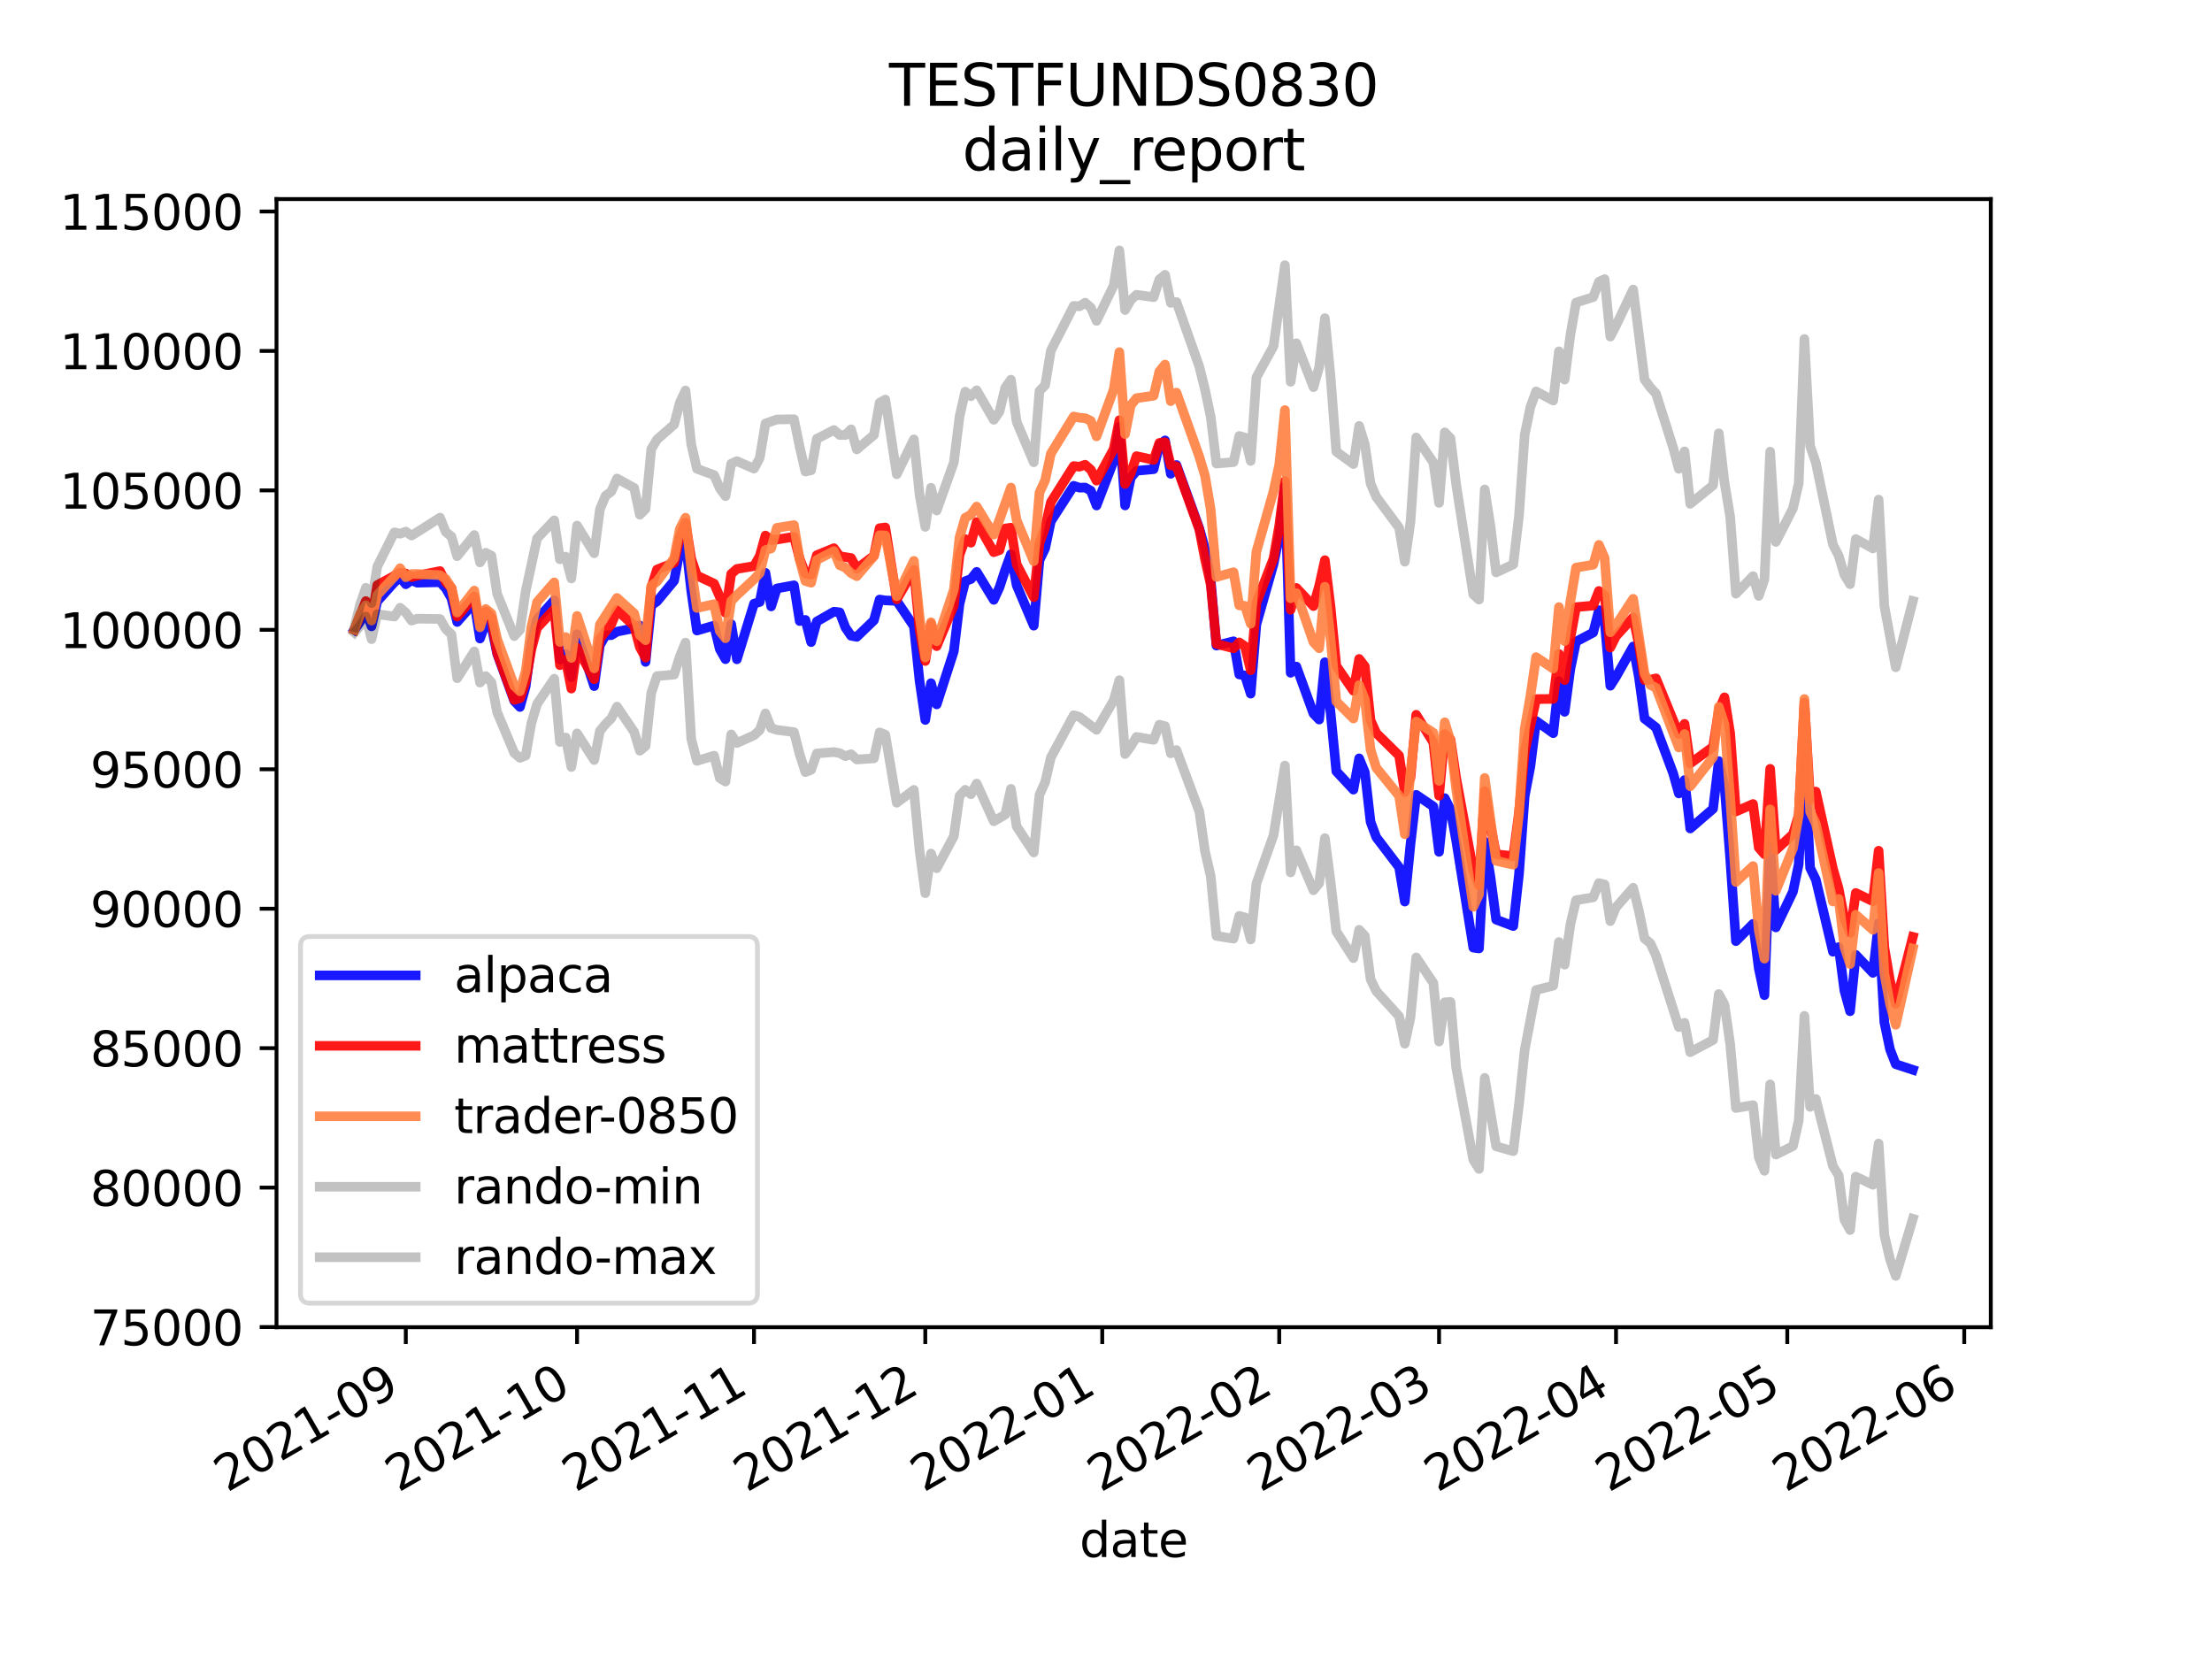 <?xml version="1.0" encoding="utf-8" standalone="no"?>
<!DOCTYPE svg PUBLIC "-//W3C//DTD SVG 1.1//EN"
  "http://www.w3.org/Graphics/SVG/1.1/DTD/svg11.dtd">
<svg height="345.6pt" version="1.1" viewBox="0 0 460.8 345.6" width="460.8pt" xmlns="http://www.w3.org/2000/svg" xmlns:xlink="http://www.w3.org/1999/xlink">
 <defs>
  <style type="text/css">*{stroke-linecap:butt;stroke-linejoin:round;}</style>
 </defs>
 <g id="figure_1">
  <g id="patch_1">
   <path d="M 0 345.6 
L 460.8 345.6 
L 460.8 0 
L 0 0 
z
" style="fill:#ffffff;"/>
  </g>
  <g id="axes_1">
   <g id="patch_2">
    <path d="M 57.6 276.48 
L 414.72 276.48 
L 414.72 41.472 
L 57.6 41.472 
z
" style="fill:#ffffff;"/>
   </g>
   <g id="matplotlib.axis_1">
    <g id="xtick_1">
     <g id="line2d_1">
      <defs>
       <path d="M 0 0 
L 0 3.5 
" id="mdab7eefac9" style="stroke:#000000;stroke-width:0.8;"/>
      </defs>
      <g>
       <use style="stroke:#000000;stroke-width:0.8;" x="84.536" xlink:href="#mdab7eefac9" y="276.48"/>
      </g>
     </g>
     <g id="text_1">
      <!-- 2021-09 -->
      <g transform="translate(47.311 310.952)rotate(-30)scale(0.1 -0.1)">
       <defs>
        <path d="M 1228 531 
L 3431 531 
L 3431 0 
L 469 0 
L 469 531 
Q 828 903 1448 1529 
Q 2069 2156 2228 2338 
Q 2531 2678 2651 2914 
Q 2772 3150 2772 3378 
Q 2772 3750 2511 3984 
Q 2250 4219 1831 4219 
Q 1534 4219 1204 4116 
Q 875 4013 500 3803 
L 500 4441 
Q 881 4594 1212 4672 
Q 1544 4750 1819 4750 
Q 2544 4750 2975 4387 
Q 3406 4025 3406 3419 
Q 3406 3131 3298 2873 
Q 3191 2616 2906 2266 
Q 2828 2175 2409 1742 
Q 1991 1309 1228 531 
z
" id="DejaVuSans-32" transform="scale(0.016)"/>
        <path d="M 2034 4250 
Q 1547 4250 1301 3770 
Q 1056 3291 1056 2328 
Q 1056 1369 1301 889 
Q 1547 409 2034 409 
Q 2525 409 2770 889 
Q 3016 1369 3016 2328 
Q 3016 3291 2770 3770 
Q 2525 4250 2034 4250 
z
M 2034 4750 
Q 2819 4750 3233 4129 
Q 3647 3509 3647 2328 
Q 3647 1150 3233 529 
Q 2819 -91 2034 -91 
Q 1250 -91 836 529 
Q 422 1150 422 2328 
Q 422 3509 836 4129 
Q 1250 4750 2034 4750 
z
" id="DejaVuSans-30" transform="scale(0.016)"/>
        <path d="M 794 531 
L 1825 531 
L 1825 4091 
L 703 3866 
L 703 4441 
L 1819 4666 
L 2450 4666 
L 2450 531 
L 3481 531 
L 3481 0 
L 794 0 
L 794 531 
z
" id="DejaVuSans-31" transform="scale(0.016)"/>
        <path d="M 313 2009 
L 1997 2009 
L 1997 1497 
L 313 1497 
L 313 2009 
z
" id="DejaVuSans-2d" transform="scale(0.016)"/>
        <path d="M 703 97 
L 703 672 
Q 941 559 1184 500 
Q 1428 441 1663 441 
Q 2288 441 2617 861 
Q 2947 1281 2994 2138 
Q 2813 1869 2534 1725 
Q 2256 1581 1919 1581 
Q 1219 1581 811 2004 
Q 403 2428 403 3163 
Q 403 3881 828 4315 
Q 1253 4750 1959 4750 
Q 2769 4750 3195 4129 
Q 3622 3509 3622 2328 
Q 3622 1225 3098 567 
Q 2575 -91 1691 -91 
Q 1453 -91 1209 -44 
Q 966 3 703 97 
z
M 1959 2075 
Q 2384 2075 2632 2365 
Q 2881 2656 2881 3163 
Q 2881 3666 2632 3958 
Q 2384 4250 1959 4250 
Q 1534 4250 1286 3958 
Q 1038 3666 1038 3163 
Q 1038 2656 1286 2365 
Q 1534 2075 1959 2075 
z
" id="DejaVuSans-39" transform="scale(0.016)"/>
       </defs>
       <use xlink:href="#DejaVuSans-32"/>
       <use x="63.623" xlink:href="#DejaVuSans-30"/>
       <use x="127.246" xlink:href="#DejaVuSans-32"/>
       <use x="190.869" xlink:href="#DejaVuSans-31"/>
       <use x="254.492" xlink:href="#DejaVuSans-2d"/>
       <use x="290.576" xlink:href="#DejaVuSans-30"/>
       <use x="354.199" xlink:href="#DejaVuSans-39"/>
      </g>
     </g>
    </g>
    <g id="xtick_2">
     <g id="line2d_2">
      <g>
       <use style="stroke:#000000;stroke-width:0.8;" x="120.212" xlink:href="#mdab7eefac9" y="276.48"/>
      </g>
     </g>
     <g id="text_2">
      <!-- 2021-10 -->
      <g transform="translate(82.987 310.952)rotate(-30)scale(0.1 -0.1)">
       <use xlink:href="#DejaVuSans-32"/>
       <use x="63.623" xlink:href="#DejaVuSans-30"/>
       <use x="127.246" xlink:href="#DejaVuSans-32"/>
       <use x="190.869" xlink:href="#DejaVuSans-31"/>
       <use x="254.492" xlink:href="#DejaVuSans-2d"/>
       <use x="290.576" xlink:href="#DejaVuSans-31"/>
       <use x="354.199" xlink:href="#DejaVuSans-30"/>
      </g>
     </g>
    </g>
    <g id="xtick_3">
     <g id="line2d_3">
      <g>
       <use style="stroke:#000000;stroke-width:0.8;" x="157.077" xlink:href="#mdab7eefac9" y="276.48"/>
      </g>
     </g>
     <g id="text_3">
      <!-- 2021-11 -->
      <g transform="translate(119.853 310.952)rotate(-30)scale(0.1 -0.1)">
       <use xlink:href="#DejaVuSans-32"/>
       <use x="63.623" xlink:href="#DejaVuSans-30"/>
       <use x="127.246" xlink:href="#DejaVuSans-32"/>
       <use x="190.869" xlink:href="#DejaVuSans-31"/>
       <use x="254.492" xlink:href="#DejaVuSans-2d"/>
       <use x="290.576" xlink:href="#DejaVuSans-31"/>
       <use x="354.199" xlink:href="#DejaVuSans-31"/>
      </g>
     </g>
    </g>
    <g id="xtick_4">
     <g id="line2d_4">
      <g>
       <use style="stroke:#000000;stroke-width:0.8;" x="192.754" xlink:href="#mdab7eefac9" y="276.48"/>
      </g>
     </g>
     <g id="text_4">
      <!-- 2021-12 -->
      <g transform="translate(155.529 310.952)rotate(-30)scale(0.1 -0.1)">
       <use xlink:href="#DejaVuSans-32"/>
       <use x="63.623" xlink:href="#DejaVuSans-30"/>
       <use x="127.246" xlink:href="#DejaVuSans-32"/>
       <use x="190.869" xlink:href="#DejaVuSans-31"/>
       <use x="254.492" xlink:href="#DejaVuSans-2d"/>
       <use x="290.576" xlink:href="#DejaVuSans-31"/>
       <use x="354.199" xlink:href="#DejaVuSans-32"/>
      </g>
     </g>
    </g>
    <g id="xtick_5">
     <g id="line2d_5">
      <g>
       <use style="stroke:#000000;stroke-width:0.8;" x="229.619" xlink:href="#mdab7eefac9" y="276.48"/>
      </g>
     </g>
     <g id="text_5">
      <!-- 2022-01 -->
      <g transform="translate(192.395 310.952)rotate(-30)scale(0.1 -0.1)">
       <use xlink:href="#DejaVuSans-32"/>
       <use x="63.623" xlink:href="#DejaVuSans-30"/>
       <use x="127.246" xlink:href="#DejaVuSans-32"/>
       <use x="190.869" xlink:href="#DejaVuSans-32"/>
       <use x="254.492" xlink:href="#DejaVuSans-2d"/>
       <use x="290.576" xlink:href="#DejaVuSans-30"/>
       <use x="354.199" xlink:href="#DejaVuSans-31"/>
      </g>
     </g>
    </g>
    <g id="xtick_6">
     <g id="line2d_6">
      <g>
       <use style="stroke:#000000;stroke-width:0.8;" x="266.485" xlink:href="#mdab7eefac9" y="276.48"/>
      </g>
     </g>
     <g id="text_6">
      <!-- 2022-02 -->
      <g transform="translate(229.26 310.952)rotate(-30)scale(0.1 -0.1)">
       <use xlink:href="#DejaVuSans-32"/>
       <use x="63.623" xlink:href="#DejaVuSans-30"/>
       <use x="127.246" xlink:href="#DejaVuSans-32"/>
       <use x="190.869" xlink:href="#DejaVuSans-32"/>
       <use x="254.492" xlink:href="#DejaVuSans-2d"/>
       <use x="290.576" xlink:href="#DejaVuSans-30"/>
       <use x="354.199" xlink:href="#DejaVuSans-32"/>
      </g>
     </g>
    </g>
    <g id="xtick_7">
     <g id="line2d_7">
      <g>
       <use style="stroke:#000000;stroke-width:0.8;" x="299.783" xlink:href="#mdab7eefac9" y="276.48"/>
      </g>
     </g>
     <g id="text_7">
      <!-- 2022-03 -->
      <g transform="translate(262.558 310.952)rotate(-30)scale(0.1 -0.1)">
       <defs>
        <path d="M 2597 2516 
Q 3050 2419 3304 2112 
Q 3559 1806 3559 1356 
Q 3559 666 3084 287 
Q 2609 -91 1734 -91 
Q 1441 -91 1130 -33 
Q 819 25 488 141 
L 488 750 
Q 750 597 1062 519 
Q 1375 441 1716 441 
Q 2309 441 2620 675 
Q 2931 909 2931 1356 
Q 2931 1769 2642 2001 
Q 2353 2234 1838 2234 
L 1294 2234 
L 1294 2753 
L 1863 2753 
Q 2328 2753 2575 2939 
Q 2822 3125 2822 3475 
Q 2822 3834 2567 4026 
Q 2313 4219 1838 4219 
Q 1578 4219 1281 4162 
Q 984 4106 628 3988 
L 628 4550 
Q 988 4650 1302 4700 
Q 1616 4750 1894 4750 
Q 2613 4750 3031 4423 
Q 3450 4097 3450 3541 
Q 3450 3153 3228 2886 
Q 3006 2619 2597 2516 
z
" id="DejaVuSans-33" transform="scale(0.016)"/>
       </defs>
       <use xlink:href="#DejaVuSans-32"/>
       <use x="63.623" xlink:href="#DejaVuSans-30"/>
       <use x="127.246" xlink:href="#DejaVuSans-32"/>
       <use x="190.869" xlink:href="#DejaVuSans-32"/>
       <use x="254.492" xlink:href="#DejaVuSans-2d"/>
       <use x="290.576" xlink:href="#DejaVuSans-30"/>
       <use x="354.199" xlink:href="#DejaVuSans-33"/>
      </g>
     </g>
    </g>
    <g id="xtick_8">
     <g id="line2d_8">
      <g>
       <use style="stroke:#000000;stroke-width:0.8;" x="336.648" xlink:href="#mdab7eefac9" y="276.48"/>
      </g>
     </g>
     <g id="text_8">
      <!-- 2022-04 -->
      <g transform="translate(299.423 310.952)rotate(-30)scale(0.1 -0.1)">
       <defs>
        <path d="M 2419 4116 
L 825 1625 
L 2419 1625 
L 2419 4116 
z
M 2253 4666 
L 3047 4666 
L 3047 1625 
L 3713 1625 
L 3713 1100 
L 3047 1100 
L 3047 0 
L 2419 0 
L 2419 1100 
L 313 1100 
L 313 1709 
L 2253 4666 
z
" id="DejaVuSans-34" transform="scale(0.016)"/>
       </defs>
       <use xlink:href="#DejaVuSans-32"/>
       <use x="63.623" xlink:href="#DejaVuSans-30"/>
       <use x="127.246" xlink:href="#DejaVuSans-32"/>
       <use x="190.869" xlink:href="#DejaVuSans-32"/>
       <use x="254.492" xlink:href="#DejaVuSans-2d"/>
       <use x="290.576" xlink:href="#DejaVuSans-30"/>
       <use x="354.199" xlink:href="#DejaVuSans-34"/>
      </g>
     </g>
    </g>
    <g id="xtick_9">
     <g id="line2d_9">
      <g>
       <use style="stroke:#000000;stroke-width:0.8;" x="372.325" xlink:href="#mdab7eefac9" y="276.48"/>
      </g>
     </g>
     <g id="text_9">
      <!-- 2022-05 -->
      <g transform="translate(335.1 310.952)rotate(-30)scale(0.1 -0.1)">
       <defs>
        <path d="M 691 4666 
L 3169 4666 
L 3169 4134 
L 1269 4134 
L 1269 2991 
Q 1406 3038 1543 3061 
Q 1681 3084 1819 3084 
Q 2600 3084 3056 2656 
Q 3513 2228 3513 1497 
Q 3513 744 3044 326 
Q 2575 -91 1722 -91 
Q 1428 -91 1123 -41 
Q 819 9 494 109 
L 494 744 
Q 775 591 1075 516 
Q 1375 441 1709 441 
Q 2250 441 2565 725 
Q 2881 1009 2881 1497 
Q 2881 1984 2565 2268 
Q 2250 2553 1709 2553 
Q 1456 2553 1204 2497 
Q 953 2441 691 2322 
L 691 4666 
z
" id="DejaVuSans-35" transform="scale(0.016)"/>
       </defs>
       <use xlink:href="#DejaVuSans-32"/>
       <use x="63.623" xlink:href="#DejaVuSans-30"/>
       <use x="127.246" xlink:href="#DejaVuSans-32"/>
       <use x="190.869" xlink:href="#DejaVuSans-32"/>
       <use x="254.492" xlink:href="#DejaVuSans-2d"/>
       <use x="290.576" xlink:href="#DejaVuSans-30"/>
       <use x="354.199" xlink:href="#DejaVuSans-35"/>
      </g>
     </g>
    </g>
    <g id="xtick_10">
     <g id="line2d_10">
      <g>
       <use style="stroke:#000000;stroke-width:0.8;" x="409.19" xlink:href="#mdab7eefac9" y="276.48"/>
      </g>
     </g>
     <g id="text_10">
      <!-- 2022-06 -->
      <g transform="translate(371.965 310.952)rotate(-30)scale(0.1 -0.1)">
       <defs>
        <path d="M 2113 2584 
Q 1688 2584 1439 2293 
Q 1191 2003 1191 1497 
Q 1191 994 1439 701 
Q 1688 409 2113 409 
Q 2538 409 2786 701 
Q 3034 994 3034 1497 
Q 3034 2003 2786 2293 
Q 2538 2584 2113 2584 
z
M 3366 4563 
L 3366 3988 
Q 3128 4100 2886 4159 
Q 2644 4219 2406 4219 
Q 1781 4219 1451 3797 
Q 1122 3375 1075 2522 
Q 1259 2794 1537 2939 
Q 1816 3084 2150 3084 
Q 2853 3084 3261 2657 
Q 3669 2231 3669 1497 
Q 3669 778 3244 343 
Q 2819 -91 2113 -91 
Q 1303 -91 875 529 
Q 447 1150 447 2328 
Q 447 3434 972 4092 
Q 1497 4750 2381 4750 
Q 2619 4750 2861 4703 
Q 3103 4656 3366 4563 
z
" id="DejaVuSans-36" transform="scale(0.016)"/>
       </defs>
       <use xlink:href="#DejaVuSans-32"/>
       <use x="63.623" xlink:href="#DejaVuSans-30"/>
       <use x="127.246" xlink:href="#DejaVuSans-32"/>
       <use x="190.869" xlink:href="#DejaVuSans-32"/>
       <use x="254.492" xlink:href="#DejaVuSans-2d"/>
       <use x="290.576" xlink:href="#DejaVuSans-30"/>
       <use x="354.199" xlink:href="#DejaVuSans-36"/>
      </g>
     </g>
    </g>
    <g id="text_11">
     <!-- date -->
     <g transform="translate(224.885 324.351)scale(0.1 -0.1)">
      <defs>
       <path d="M 2906 2969 
L 2906 4863 
L 3481 4863 
L 3481 0 
L 2906 0 
L 2906 525 
Q 2725 213 2448 61 
Q 2172 -91 1784 -91 
Q 1150 -91 751 415 
Q 353 922 353 1747 
Q 353 2572 751 3078 
Q 1150 3584 1784 3584 
Q 2172 3584 2448 3432 
Q 2725 3281 2906 2969 
z
M 947 1747 
Q 947 1113 1208 752 
Q 1469 391 1925 391 
Q 2381 391 2643 752 
Q 2906 1113 2906 1747 
Q 2906 2381 2643 2742 
Q 2381 3103 1925 3103 
Q 1469 3103 1208 2742 
Q 947 2381 947 1747 
z
" id="DejaVuSans-64" transform="scale(0.016)"/>
       <path d="M 2194 1759 
Q 1497 1759 1228 1600 
Q 959 1441 959 1056 
Q 959 750 1161 570 
Q 1363 391 1709 391 
Q 2188 391 2477 730 
Q 2766 1069 2766 1631 
L 2766 1759 
L 2194 1759 
z
M 3341 1997 
L 3341 0 
L 2766 0 
L 2766 531 
Q 2569 213 2275 61 
Q 1981 -91 1556 -91 
Q 1019 -91 701 211 
Q 384 513 384 1019 
Q 384 1609 779 1909 
Q 1175 2209 1959 2209 
L 2766 2209 
L 2766 2266 
Q 2766 2663 2505 2880 
Q 2244 3097 1772 3097 
Q 1472 3097 1187 3025 
Q 903 2953 641 2809 
L 641 3341 
Q 956 3463 1253 3523 
Q 1550 3584 1831 3584 
Q 2591 3584 2966 3190 
Q 3341 2797 3341 1997 
z
" id="DejaVuSans-61" transform="scale(0.016)"/>
       <path d="M 1172 4494 
L 1172 3500 
L 2356 3500 
L 2356 3053 
L 1172 3053 
L 1172 1153 
Q 1172 725 1289 603 
Q 1406 481 1766 481 
L 2356 481 
L 2356 0 
L 1766 0 
Q 1100 0 847 248 
Q 594 497 594 1153 
L 594 3053 
L 172 3053 
L 172 3500 
L 594 3500 
L 594 4494 
L 1172 4494 
z
" id="DejaVuSans-74" transform="scale(0.016)"/>
       <path d="M 3597 1894 
L 3597 1613 
L 953 1613 
Q 991 1019 1311 708 
Q 1631 397 2203 397 
Q 2534 397 2845 478 
Q 3156 559 3463 722 
L 3463 178 
Q 3153 47 2828 -22 
Q 2503 -91 2169 -91 
Q 1331 -91 842 396 
Q 353 884 353 1716 
Q 353 2575 817 3079 
Q 1281 3584 2069 3584 
Q 2775 3584 3186 3129 
Q 3597 2675 3597 1894 
z
M 3022 2063 
Q 3016 2534 2758 2815 
Q 2500 3097 2075 3097 
Q 1594 3097 1305 2825 
Q 1016 2553 972 2059 
L 3022 2063 
z
" id="DejaVuSans-65" transform="scale(0.016)"/>
      </defs>
      <use xlink:href="#DejaVuSans-64"/>
      <use x="63.477" xlink:href="#DejaVuSans-61"/>
      <use x="124.756" xlink:href="#DejaVuSans-74"/>
      <use x="163.965" xlink:href="#DejaVuSans-65"/>
     </g>
    </g>
   </g>
   <g id="matplotlib.axis_2">
    <g id="ytick_1">
     <g id="line2d_11">
      <defs>
       <path d="M 0 0 
L -3.5 0 
" id="m6a22deb349" style="stroke:#000000;stroke-width:0.8;"/>
      </defs>
      <g>
       <use style="stroke:#000000;stroke-width:0.8;" x="57.6" xlink:href="#m6a22deb349" y="276.449"/>
      </g>
     </g>
     <g id="text_12">
      <!-- 75000 -->
      <g transform="translate(18.788 280.248)scale(0.1 -0.1)">
       <defs>
        <path d="M 525 4666 
L 3525 4666 
L 3525 4397 
L 1831 0 
L 1172 0 
L 2766 4134 
L 525 4134 
L 525 4666 
z
" id="DejaVuSans-37" transform="scale(0.016)"/>
       </defs>
       <use xlink:href="#DejaVuSans-37"/>
       <use x="63.623" xlink:href="#DejaVuSans-35"/>
       <use x="127.246" xlink:href="#DejaVuSans-30"/>
       <use x="190.869" xlink:href="#DejaVuSans-30"/>
       <use x="254.492" xlink:href="#DejaVuSans-30"/>
      </g>
     </g>
    </g>
    <g id="ytick_2">
     <g id="line2d_12">
      <g>
       <use style="stroke:#000000;stroke-width:0.8;" x="57.6" xlink:href="#m6a22deb349" y="247.4"/>
      </g>
     </g>
     <g id="text_13">
      <!-- 80000 -->
      <g transform="translate(18.788 251.199)scale(0.1 -0.1)">
       <defs>
        <path d="M 2034 2216 
Q 1584 2216 1326 1975 
Q 1069 1734 1069 1313 
Q 1069 891 1326 650 
Q 1584 409 2034 409 
Q 2484 409 2743 651 
Q 3003 894 3003 1313 
Q 3003 1734 2745 1975 
Q 2488 2216 2034 2216 
z
M 1403 2484 
Q 997 2584 770 2862 
Q 544 3141 544 3541 
Q 544 4100 942 4425 
Q 1341 4750 2034 4750 
Q 2731 4750 3128 4425 
Q 3525 4100 3525 3541 
Q 3525 3141 3298 2862 
Q 3072 2584 2669 2484 
Q 3125 2378 3379 2068 
Q 3634 1759 3634 1313 
Q 3634 634 3220 271 
Q 2806 -91 2034 -91 
Q 1263 -91 848 271 
Q 434 634 434 1313 
Q 434 1759 690 2068 
Q 947 2378 1403 2484 
z
M 1172 3481 
Q 1172 3119 1398 2916 
Q 1625 2713 2034 2713 
Q 2441 2713 2670 2916 
Q 2900 3119 2900 3481 
Q 2900 3844 2670 4047 
Q 2441 4250 2034 4250 
Q 1625 4250 1398 4047 
Q 1172 3844 1172 3481 
z
" id="DejaVuSans-38" transform="scale(0.016)"/>
       </defs>
       <use xlink:href="#DejaVuSans-38"/>
       <use x="63.623" xlink:href="#DejaVuSans-30"/>
       <use x="127.246" xlink:href="#DejaVuSans-30"/>
       <use x="190.869" xlink:href="#DejaVuSans-30"/>
       <use x="254.492" xlink:href="#DejaVuSans-30"/>
      </g>
     </g>
    </g>
    <g id="ytick_3">
     <g id="line2d_13">
      <g>
       <use style="stroke:#000000;stroke-width:0.8;" x="57.6" xlink:href="#m6a22deb349" y="218.351"/>
      </g>
     </g>
     <g id="text_14">
      <!-- 85000 -->
      <g transform="translate(18.788 222.15)scale(0.1 -0.1)">
       <use xlink:href="#DejaVuSans-38"/>
       <use x="63.623" xlink:href="#DejaVuSans-35"/>
       <use x="127.246" xlink:href="#DejaVuSans-30"/>
       <use x="190.869" xlink:href="#DejaVuSans-30"/>
       <use x="254.492" xlink:href="#DejaVuSans-30"/>
      </g>
     </g>
    </g>
    <g id="ytick_4">
     <g id="line2d_14">
      <g>
       <use style="stroke:#000000;stroke-width:0.8;" x="57.6" xlink:href="#m6a22deb349" y="189.302"/>
      </g>
     </g>
     <g id="text_15">
      <!-- 90000 -->
      <g transform="translate(18.788 193.102)scale(0.1 -0.1)">
       <use xlink:href="#DejaVuSans-39"/>
       <use x="63.623" xlink:href="#DejaVuSans-30"/>
       <use x="127.246" xlink:href="#DejaVuSans-30"/>
       <use x="190.869" xlink:href="#DejaVuSans-30"/>
       <use x="254.492" xlink:href="#DejaVuSans-30"/>
      </g>
     </g>
    </g>
    <g id="ytick_5">
     <g id="line2d_15">
      <g>
       <use style="stroke:#000000;stroke-width:0.8;" x="57.6" xlink:href="#m6a22deb349" y="160.253"/>
      </g>
     </g>
     <g id="text_16">
      <!-- 95000 -->
      <g transform="translate(18.788 164.053)scale(0.1 -0.1)">
       <use xlink:href="#DejaVuSans-39"/>
       <use x="63.623" xlink:href="#DejaVuSans-35"/>
       <use x="127.246" xlink:href="#DejaVuSans-30"/>
       <use x="190.869" xlink:href="#DejaVuSans-30"/>
       <use x="254.492" xlink:href="#DejaVuSans-30"/>
      </g>
     </g>
    </g>
    <g id="ytick_6">
     <g id="line2d_16">
      <g>
       <use style="stroke:#000000;stroke-width:0.8;" x="57.6" xlink:href="#m6a22deb349" y="131.205"/>
      </g>
     </g>
     <g id="text_17">
      <!-- 100000 -->
      <g transform="translate(12.425 135.004)scale(0.1 -0.1)">
       <use xlink:href="#DejaVuSans-31"/>
       <use x="63.623" xlink:href="#DejaVuSans-30"/>
       <use x="127.246" xlink:href="#DejaVuSans-30"/>
       <use x="190.869" xlink:href="#DejaVuSans-30"/>
       <use x="254.492" xlink:href="#DejaVuSans-30"/>
       <use x="318.115" xlink:href="#DejaVuSans-30"/>
      </g>
     </g>
    </g>
    <g id="ytick_7">
     <g id="line2d_17">
      <g>
       <use style="stroke:#000000;stroke-width:0.8;" x="57.6" xlink:href="#m6a22deb349" y="102.156"/>
      </g>
     </g>
     <g id="text_18">
      <!-- 105000 -->
      <g transform="translate(12.425 105.955)scale(0.1 -0.1)">
       <use xlink:href="#DejaVuSans-31"/>
       <use x="63.623" xlink:href="#DejaVuSans-30"/>
       <use x="127.246" xlink:href="#DejaVuSans-35"/>
       <use x="190.869" xlink:href="#DejaVuSans-30"/>
       <use x="254.492" xlink:href="#DejaVuSans-30"/>
       <use x="318.115" xlink:href="#DejaVuSans-30"/>
      </g>
     </g>
    </g>
    <g id="ytick_8">
     <g id="line2d_18">
      <g>
       <use style="stroke:#000000;stroke-width:0.8;" x="57.6" xlink:href="#m6a22deb349" y="73.107"/>
      </g>
     </g>
     <g id="text_19">
      <!-- 110000 -->
      <g transform="translate(12.425 76.906)scale(0.1 -0.1)">
       <use xlink:href="#DejaVuSans-31"/>
       <use x="63.623" xlink:href="#DejaVuSans-31"/>
       <use x="127.246" xlink:href="#DejaVuSans-30"/>
       <use x="190.869" xlink:href="#DejaVuSans-30"/>
       <use x="254.492" xlink:href="#DejaVuSans-30"/>
       <use x="318.115" xlink:href="#DejaVuSans-30"/>
      </g>
     </g>
    </g>
    <g id="ytick_9">
     <g id="line2d_19">
      <g>
       <use style="stroke:#000000;stroke-width:0.8;" x="57.6" xlink:href="#m6a22deb349" y="44.058"/>
      </g>
     </g>
     <g id="text_20">
      <!-- 115000 -->
      <g transform="translate(12.425 47.857)scale(0.1 -0.1)">
       <use xlink:href="#DejaVuSans-31"/>
       <use x="63.623" xlink:href="#DejaVuSans-31"/>
       <use x="127.246" xlink:href="#DejaVuSans-35"/>
       <use x="190.869" xlink:href="#DejaVuSans-30"/>
       <use x="254.492" xlink:href="#DejaVuSans-30"/>
       <use x="318.115" xlink:href="#DejaVuSans-30"/>
      </g>
     </g>
    </g>
   </g>
   <g id="line2d_20">
    <path clip-path="url(#p623b3093b3)" d="M 73.833 131.205 
L 75.022 129.523 
L 76.211 127.336 
L 77.4 130.481 
L 78.59 125.268 
L 82.157 121.286 
L 83.346 120.29 
L 84.536 121.716 
L 85.725 120.881 
L 86.914 121.39 
L 91.671 121.285 
L 92.86 122.538 
L 94.049 124.655 
L 95.239 129.574 
L 98.806 125.527 
L 99.995 133.024 
L 101.185 129.691 
L 102.374 130.423 
L 103.563 136.177 
L 107.131 146.027 
L 108.32 147.278 
L 109.509 143.004 
L 110.698 134.023 
L 111.887 129.037 
L 115.455 125.049 
L 116.644 137.41 
L 117.834 136.199 
L 119.023 141.067 
L 120.212 132.129 
L 123.78 142.937 
L 124.969 134.406 
L 126.158 132.334 
L 127.347 132.316 
L 128.536 131.579 
L 132.104 130.871 
L 133.293 130.316 
L 134.482 137.891 
L 135.672 126.123 
L 136.861 125.288 
L 140.429 120.983 
L 141.618 114.707 
L 142.807 112.594 
L 143.996 123.087 
L 145.185 131.354 
L 148.753 130.32 
L 149.942 135.23 
L 151.131 137.324 
L 152.321 130.009 
L 153.51 137.347 
L 157.077 125.755 
L 158.267 125.402 
L 159.456 119.323 
L 160.645 126.333 
L 161.834 122.586 
L 165.402 121.923 
L 166.591 129.38 
L 167.78 129.137 
L 168.97 133.764 
L 170.159 129.469 
L 173.726 127.424 
L 174.916 127.559 
L 176.105 130.712 
L 177.294 132.443 
L 178.483 132.671 
L 182.051 129.228 
L 183.24 124.889 
L 184.429 125.076 
L 186.808 125.183 
L 190.375 130.473 
L 191.565 141.876 
L 192.754 149.981 
L 193.943 142.317 
L 195.132 146.744 
L 198.7 135.678 
L 199.889 125.81 
L 201.078 121.067 
L 202.267 120.629 
L 203.457 119.126 
L 207.024 124.964 
L 208.214 122.359 
L 209.403 118.719 
L 210.592 115.451 
L 211.781 121.908 
L 215.349 130.344 
L 216.538 116.707 
L 217.727 114.221 
L 218.916 108.601 
L 223.673 101.198 
L 224.862 101.592 
L 226.052 101.559 
L 227.241 102.226 
L 228.43 105.312 
L 231.998 96.013 
L 233.187 88.903 
L 234.376 105.298 
L 235.565 99.516 
L 236.755 98.068 
L 240.322 97.744 
L 241.511 92.708 
L 242.701 91.743 
L 243.89 98.706 
L 245.079 96.871 
L 249.836 110.065 
L 251.025 114.34 
L 252.214 120.892 
L 253.404 134.486 
L 256.971 133.587 
L 258.16 140.498 
L 259.35 140.72 
L 260.539 144.507 
L 261.728 130.079 
L 265.296 117.532 
L 266.485 111.725 
L 267.674 101.153 
L 268.863 140.154 
L 270.053 138.849 
L 273.62 148.655 
L 274.809 149.898 
L 275.999 137.951 
L 277.188 148.492 
L 278.377 160.672 
L 281.945 164.501 
L 283.134 157.977 
L 284.323 160.876 
L 285.512 171.206 
L 286.701 174.413 
L 291.458 180.663 
L 292.648 187.819 
L 293.837 175.816 
L 295.026 165.579 
L 298.594 167.998 
L 299.783 177.462 
L 300.972 166.263 
L 302.161 168.647 
L 303.35 175.125 
L 306.918 197.415 
L 308.107 197.58 
L 309.296 175.328 
L 310.486 182.65 
L 311.675 191.577 
L 315.243 192.913 
L 316.432 182.151 
L 317.621 165.869 
L 318.81 159.644 
L 319.999 150.183 
L 323.567 152.739 
L 324.756 141.884 
L 325.945 148.288 
L 327.135 139.374 
L 328.324 133.665 
L 331.891 131.772 
L 333.081 127.105 
L 334.27 129.416 
L 335.459 142.86 
L 336.648 140.989 
L 340.216 134.668 
L 341.405 140.993 
L 342.594 149.706 
L 344.973 151.55 
L 348.54 161.066 
L 349.73 165.295 
L 350.919 162.497 
L 352.108 172.588 
L 356.865 168.483 
L 358.054 158.554 
L 359.243 163.717 
L 360.433 178.876 
L 361.622 196.058 
L 365.189 192.458 
L 366.379 201.701 
L 367.568 207.315 
L 368.757 176.209 
L 369.946 193.205 
L 373.514 185.741 
L 374.703 180.058 
L 375.892 157.399 
L 377.081 180.807 
L 378.271 183.237 
L 381.838 198.27 
L 383.028 197.298 
L 384.217 206.356 
L 385.406 210.662 
L 386.595 198.913 
L 390.163 202.668 
L 391.352 192.344 
L 392.541 212.966 
L 393.73 218.62 
L 394.92 221.694 
L 398.487 222.861 
L 398.487 222.861 
" style="fill:none;stroke:#0000ff;stroke-linecap:square;stroke-opacity:0.9;stroke-width:2;"/>
   </g>
   <g id="line2d_21">
    <path clip-path="url(#p623b3093b3)" d="M 73.833 131.205 
L 76.211 125.207 
L 77.4 128.977 
L 78.59 121.888 
L 83.346 119.306 
L 84.536 119.471 
L 85.725 120.236 
L 86.914 119.922 
L 91.671 118.962 
L 92.86 121.293 
L 94.049 122.485 
L 95.239 128.458 
L 98.806 124.247 
L 99.995 130.209 
L 101.185 127.367 
L 102.374 128.723 
L 103.563 136.013 
L 107.131 145.8 
L 108.32 145.464 
L 109.509 142.089 
L 110.698 135.261 
L 111.887 130.8 
L 115.455 126.949 
L 116.644 138.566 
L 117.834 137.416 
L 119.023 143.449 
L 120.212 134.957 
L 123.78 141.497 
L 124.969 133.041 
L 127.347 130.052 
L 128.536 127.088 
L 132.104 130.382 
L 133.293 134.847 
L 134.482 136.996 
L 135.672 122.414 
L 136.861 118.645 
L 140.429 117.235 
L 141.618 111.86 
L 142.807 108.881 
L 143.996 116.398 
L 145.185 119.897 
L 148.753 121.572 
L 149.942 124.319 
L 151.131 127.668 
L 152.321 119.563 
L 153.51 118.518 
L 157.077 117.929 
L 158.267 115.835 
L 159.456 111.564 
L 160.645 112.468 
L 161.834 112.397 
L 165.402 111.81 
L 166.591 116.41 
L 167.78 119.47 
L 168.97 119.738 
L 170.159 115.649 
L 173.726 114.194 
L 174.916 115.858 
L 177.294 116.244 
L 178.483 118.48 
L 182.051 115.784 
L 183.24 110.027 
L 184.429 109.877 
L 186.808 124.856 
L 190.375 118.731 
L 191.565 131.191 
L 192.754 137.704 
L 193.943 130 
L 195.132 134.606 
L 198.7 126.148 
L 199.889 115.613 
L 201.078 112.298 
L 202.267 113.058 
L 203.457 108.746 
L 207.024 115.032 
L 208.214 114.598 
L 209.403 110.096 
L 210.592 109.92 
L 211.781 117.547 
L 215.349 124.405 
L 216.538 113.176 
L 217.727 109.859 
L 218.916 104.616 
L 223.673 97.087 
L 224.862 97.227 
L 226.052 96.813 
L 227.241 97.846 
L 228.43 100.126 
L 231.998 93.558 
L 233.187 87.53 
L 234.376 100.829 
L 235.565 98.583 
L 236.755 95.022 
L 240.322 95.806 
L 241.511 92.267 
L 242.701 92.135 
L 243.89 96.922 
L 245.079 97.158 
L 249.836 110.288 
L 251.025 116.464 
L 252.214 121.797 
L 253.404 134.137 
L 256.971 135.051 
L 258.16 133.817 
L 259.35 134.642 
L 260.539 139.632 
L 261.728 125.573 
L 265.296 116.336 
L 266.485 109.501 
L 267.674 100.235 
L 268.863 127.023 
L 270.053 122.474 
L 273.62 126.256 
L 274.809 122.026 
L 275.999 116.692 
L 277.188 126.472 
L 278.377 138.718 
L 281.945 143.898 
L 283.134 137.265 
L 284.323 138.811 
L 285.512 150.053 
L 286.701 152.707 
L 291.458 157.405 
L 292.648 165.018 
L 293.837 162.012 
L 295.026 148.896 
L 298.594 154.681 
L 299.783 165.77 
L 300.972 152.905 
L 302.161 154.04 
L 303.35 162.089 
L 306.918 181.375 
L 308.107 184.39 
L 309.296 164.8 
L 310.486 171.93 
L 311.675 177.973 
L 315.243 178.336 
L 316.432 169.235 
L 317.621 156.674 
L 319.999 145.626 
L 323.567 145.601 
L 324.756 136.223 
L 325.945 141.668 
L 327.135 132.895 
L 328.324 126.476 
L 331.891 126.153 
L 333.081 123.106 
L 334.27 124.033 
L 335.459 134.903 
L 336.648 132.521 
L 340.216 128.619 
L 341.405 134.169 
L 342.594 141.659 
L 343.784 141.596 
L 344.973 141.316 
L 349.73 152.925 
L 350.919 150.788 
L 352.108 159.044 
L 356.865 155.577 
L 358.054 148.014 
L 359.243 145.261 
L 360.433 152.794 
L 361.622 169.047 
L 365.189 167.491 
L 366.379 176.574 
L 367.568 177.958 
L 368.757 160.156 
L 369.946 177.077 
L 373.514 173.771 
L 374.703 169.795 
L 375.892 146.388 
L 377.081 166.534 
L 378.271 164.899 
L 381.838 180.972 
L 383.028 185.099 
L 384.217 191.349 
L 385.406 194.338 
L 386.595 186.016 
L 390.163 187.752 
L 391.352 177.219 
L 392.541 197.33 
L 393.73 204.331 
L 394.92 209.115 
L 398.487 195.169 
L 398.487 195.169 
" style="fill:none;stroke:#ff0000;stroke-linecap:square;stroke-opacity:0.9;stroke-width:2;"/>
   </g>
   <g id="line2d_22">
    <path clip-path="url(#p623b3093b3)" d="M 73.833 131.205 
L 75.022 127.898 
L 76.211 126.088 
L 77.4 129.28 
L 78.59 123.952 
L 82.157 120.11 
L 83.346 118.368 
L 84.536 120.255 
L 85.725 119.575 
L 86.914 119.571 
L 91.671 119.817 
L 92.86 120.593 
L 94.049 122.511 
L 95.239 127.616 
L 98.806 123.027 
L 99.995 130.685 
L 101.185 126.86 
L 102.374 127.814 
L 103.563 133.125 
L 107.131 142.872 
L 108.32 144.009 
L 109.509 139.831 
L 110.698 130.642 
L 111.887 125.423 
L 115.455 121.321 
L 116.644 133.739 
L 117.834 132.706 
L 119.023 137.071 
L 120.212 128.307 
L 123.78 139.236 
L 124.969 130.116 
L 128.536 124.559 
L 132.104 127.783 
L 133.293 132.323 
L 134.482 133.369 
L 135.672 122.021 
L 136.861 121.149 
L 140.429 116.295 
L 141.618 110.187 
L 142.807 107.85 
L 143.996 118.38 
L 145.185 126.649 
L 148.753 125.867 
L 149.942 131.452 
L 151.131 132.954 
L 152.321 125.219 
L 153.51 123.981 
L 157.077 120.672 
L 158.267 119.393 
L 159.456 114.592 
L 160.645 114.253 
L 161.834 109.964 
L 165.402 109.388 
L 166.591 116.633 
L 167.78 121.031 
L 168.97 121.398 
L 170.159 116.641 
L 173.726 114.8 
L 174.916 117.72 
L 176.105 118.244 
L 177.294 119.387 
L 178.483 120.028 
L 182.051 115.861 
L 183.24 111.497 
L 184.429 111.545 
L 186.808 124.213 
L 190.375 116.838 
L 191.565 128.535 
L 192.754 136.97 
L 193.943 129.628 
L 195.132 133.57 
L 198.7 122.871 
L 199.889 111.92 
L 201.078 107.86 
L 202.267 107.211 
L 203.457 105.526 
L 207.024 111.361 
L 208.214 108.261 
L 210.592 101.57 
L 211.781 108.363 
L 215.349 116.921 
L 216.538 102.621 
L 217.727 100.058 
L 218.916 94.496 
L 223.673 86.767 
L 224.862 87.017 
L 226.052 87.113 
L 227.241 87.674 
L 228.43 90.907 
L 231.998 81.159 
L 233.187 73.35 
L 234.376 90.433 
L 235.565 84.432 
L 236.755 82.943 
L 240.322 82.435 
L 241.511 77.4 
L 242.701 75.937 
L 243.89 83.577 
L 245.079 81.783 
L 249.836 95.134 
L 251.025 99.12 
L 252.214 106.172 
L 253.404 120.2 
L 256.971 119.202 
L 258.16 126.106 
L 259.35 126.213 
L 260.539 129.937 
L 261.728 114.94 
L 265.296 102.355 
L 266.485 96.82 
L 267.674 85.427 
L 268.863 124.637 
L 270.053 123.559 
L 273.62 133.774 
L 274.809 135.039 
L 275.999 122.225 
L 277.188 133.111 
L 278.377 146.13 
L 281.945 149.679 
L 283.134 142.713 
L 284.323 145.718 
L 285.512 156.164 
L 286.701 159.938 
L 291.458 165.792 
L 292.648 173.783 
L 293.837 160.859 
L 295.026 150.317 
L 298.594 152.653 
L 299.783 162.673 
L 300.972 150.464 
L 302.161 154.352 
L 303.35 164.402 
L 306.918 188.902 
L 308.107 186.319 
L 309.296 162.065 
L 311.675 179.321 
L 315.243 180.136 
L 316.432 169.473 
L 317.621 151.818 
L 318.81 145.003 
L 319.999 136.89 
L 323.567 139.288 
L 324.756 126.466 
L 325.945 133.566 
L 327.135 125.284 
L 328.324 118.242 
L 331.891 117.644 
L 333.081 113.509 
L 334.27 116.222 
L 335.459 131.727 
L 336.648 130.216 
L 340.216 124.743 
L 342.594 140.354 
L 343.784 142.672 
L 344.973 143.272 
L 349.73 155.718 
L 350.919 152.9 
L 352.108 163.79 
L 356.865 157.733 
L 358.054 147.231 
L 359.243 150.904 
L 360.433 166.23 
L 361.622 183.739 
L 365.189 180.416 
L 366.379 193.763 
L 367.568 199.702 
L 368.757 168.604 
L 369.946 185.568 
L 373.514 176.715 
L 374.703 169.899 
L 375.892 145.613 
L 377.081 169.105 
L 378.271 171.542 
L 381.838 187.807 
L 383.028 187.266 
L 384.217 197.225 
L 385.406 200.834 
L 386.595 190.549 
L 390.163 193.706 
L 391.352 181.862 
L 392.541 202.791 
L 393.73 209.171 
L 394.92 213.485 
L 398.487 197.606 
L 398.487 197.606 
" style="fill:none;stroke:#ff8040;stroke-linecap:square;stroke-opacity:0.9;stroke-width:2;"/>
   </g>
   <g id="line2d_23">
    <path clip-path="url(#p623b3093b3)" d="M 73.833 131.785 
L 75.022 130.386 
L 76.211 128.445 
L 77.4 133.154 
L 78.59 127.936 
L 82.157 128.438 
L 83.346 126.604 
L 84.536 127.612 
L 85.725 129.291 
L 86.914 128.883 
L 91.671 128.947 
L 92.86 131.015 
L 94.049 132.152 
L 95.239 141.294 
L 98.806 135.704 
L 99.995 142.2 
L 101.185 140.831 
L 102.374 142.15 
L 103.563 148.371 
L 107.131 156.865 
L 108.32 157.878 
L 109.509 157.397 
L 110.698 150.629 
L 111.887 146.644 
L 115.455 141.383 
L 116.644 154.57 
L 117.834 153.638 
L 119.023 159.79 
L 120.212 152.777 
L 123.78 158.331 
L 124.969 152.274 
L 126.158 150.82 
L 127.347 149.647 
L 128.536 147.2 
L 132.104 152.484 
L 133.293 156.393 
L 134.482 155.418 
L 135.672 144.345 
L 136.861 140.847 
L 140.429 140.534 
L 141.618 136.757 
L 142.807 133.85 
L 143.996 153.896 
L 145.185 158.506 
L 148.753 157.423 
L 149.942 162.096 
L 151.131 162.82 
L 152.321 152.993 
L 153.51 154.792 
L 157.077 153.174 
L 158.267 152.08 
L 159.456 148.617 
L 160.645 151.667 
L 161.834 152.048 
L 165.402 152.517 
L 166.591 157.157 
L 167.78 160.846 
L 168.97 160.373 
L 170.159 156.954 
L 173.726 156.666 
L 174.916 156.889 
L 176.105 157.521 
L 177.294 157.115 
L 178.483 158.219 
L 182.051 157.97 
L 183.24 152.567 
L 184.429 153.058 
L 186.808 167.229 
L 190.375 164.547 
L 191.565 177.209 
L 192.754 186.068 
L 193.943 177.801 
L 195.132 180.873 
L 198.7 174.207 
L 199.889 165.798 
L 201.078 164.529 
L 202.267 165.463 
L 203.457 163.224 
L 207.024 171.09 
L 209.403 169.696 
L 210.592 164.334 
L 211.781 172.141 
L 215.349 177.594 
L 216.538 165.58 
L 217.727 162.921 
L 218.916 157.797 
L 223.673 148.999 
L 224.862 149.343 
L 228.43 152.041 
L 231.998 145.912 
L 233.187 141.693 
L 234.376 157.085 
L 235.565 155.453 
L 236.755 153.518 
L 240.322 154.122 
L 241.511 150.968 
L 242.701 151.271 
L 243.89 156.929 
L 245.079 156.249 
L 249.836 169.029 
L 251.025 177.334 
L 252.214 182.514 
L 253.404 194.97 
L 256.971 195.533 
L 258.16 190.792 
L 259.35 191.112 
L 260.539 195.716 
L 261.728 184.071 
L 265.296 173.999 
L 267.674 159.47 
L 268.863 181.741 
L 270.053 177.127 
L 273.62 185.45 
L 274.809 183.983 
L 275.999 174.582 
L 277.188 183.693 
L 278.377 194.022 
L 281.945 199.594 
L 283.134 193.692 
L 284.323 194.96 
L 285.512 203.994 
L 286.701 206.463 
L 291.458 211.712 
L 292.648 217.429 
L 293.837 211.863 
L 295.026 199.453 
L 298.594 204.792 
L 299.783 216.976 
L 300.972 208.791 
L 302.161 208.723 
L 303.35 222.423 
L 306.918 241.605 
L 308.107 243.514 
L 309.296 224.54 
L 311.675 238.802 
L 315.243 239.815 
L 316.432 230.073 
L 317.621 218.721 
L 319.999 206.245 
L 323.567 205.333 
L 324.756 196.243 
L 325.945 200.964 
L 327.135 192.597 
L 328.324 187.53 
L 331.891 186.932 
L 333.081 183.96 
L 334.27 184.263 
L 335.459 191.892 
L 336.648 188.993 
L 340.216 184.93 
L 341.405 189.737 
L 342.594 195.52 
L 343.784 196.483 
L 344.973 199.053 
L 349.73 213.966 
L 350.919 213.058 
L 352.108 219.189 
L 356.865 216.649 
L 358.054 207.072 
L 359.243 209.272 
L 360.433 217.521 
L 361.622 230.825 
L 365.189 230.218 
L 366.379 241.092 
L 367.568 243.908 
L 368.757 225.885 
L 369.946 240.518 
L 373.514 238.743 
L 374.703 233.444 
L 375.892 211.625 
L 377.081 230.584 
L 378.271 228.925 
L 381.838 242.958 
L 383.028 244.848 
L 384.217 254.098 
L 385.406 256.248 
L 386.595 245.107 
L 390.163 246.811 
L 391.352 238.212 
L 392.541 257.263 
L 393.73 262.351 
L 394.92 265.798 
L 398.487 253.892 
L 398.487 253.892 
" style="fill:none;stroke:#0d0d0d;stroke-linecap:square;stroke-opacity:0.25;stroke-width:2;"/>
   </g>
   <g id="line2d_24">
    <path clip-path="url(#p623b3093b3)" d="M 73.833 130.624 
L 75.022 125.913 
L 76.211 122.45 
L 77.4 125.636 
L 78.59 118.033 
L 82.157 110.896 
L 83.346 111.186 
L 84.536 110.739 
L 85.725 111.568 
L 86.914 110.848 
L 91.671 107.826 
L 92.86 110.815 
L 94.049 111.773 
L 95.239 115.863 
L 98.806 111.452 
L 99.995 117.167 
L 101.185 115.145 
L 102.374 115.756 
L 103.563 123.716 
L 107.131 132.511 
L 108.32 131.202 
L 109.509 123.152 
L 111.887 112.149 
L 115.455 108.389 
L 116.644 116.517 
L 117.834 115.957 
L 119.023 120.507 
L 120.212 109.483 
L 123.78 115.251 
L 124.969 106.117 
L 126.158 103.28 
L 127.347 102.397 
L 128.536 99.678 
L 132.104 101.645 
L 133.293 107.223 
L 134.482 106.033 
L 135.672 93.556 
L 136.861 91.561 
L 140.429 88.437 
L 141.618 83.878 
L 142.807 81.342 
L 143.996 92.521 
L 145.185 97.656 
L 148.753 98.961 
L 149.942 101.71 
L 151.131 103.355 
L 152.321 96.609 
L 153.51 96.064 
L 157.077 97.626 
L 158.267 95.408 
L 159.456 88.218 
L 161.834 87.388 
L 165.402 87.329 
L 166.591 93.092 
L 167.78 98.234 
L 168.97 97.961 
L 170.159 91.409 
L 173.726 89.579 
L 174.916 90.609 
L 176.105 90.625 
L 177.294 89.436 
L 178.483 93.616 
L 182.051 90.622 
L 183.24 83.912 
L 184.429 83.23 
L 186.808 98.793 
L 190.375 91.525 
L 191.565 103.082 
L 192.754 109.764 
L 193.943 101.606 
L 195.132 106.353 
L 198.7 96.337 
L 199.889 86.778 
L 201.078 81.586 
L 202.267 82.537 
L 203.457 81.307 
L 207.024 87.458 
L 208.214 85.747 
L 209.403 80.79 
L 210.592 79.088 
L 211.781 87.866 
L 215.349 96.299 
L 216.538 81.461 
L 217.727 80.235 
L 218.916 73.039 
L 223.673 63.729 
L 224.862 63.821 
L 226.052 63.05 
L 227.241 64.088 
L 228.43 66.848 
L 231.998 59.47 
L 233.187 52.154 
L 234.376 64.585 
L 235.565 62.513 
L 236.755 61.403 
L 240.322 61.912 
L 241.511 58.222 
L 242.701 57.241 
L 243.89 63.093 
L 245.079 62.906 
L 249.836 76.365 
L 251.025 81.151 
L 252.214 86.849 
L 253.404 96.566 
L 256.971 96.27 
L 258.16 90.819 
L 259.35 91.148 
L 260.539 96.023 
L 261.728 78.617 
L 265.296 72.109 
L 267.674 55.233 
L 268.863 79.53 
L 270.053 71.499 
L 273.62 80.657 
L 274.809 76.468 
L 275.999 66.27 
L 277.188 78.556 
L 278.377 94.087 
L 281.945 96.673 
L 283.134 88.722 
L 284.323 92.554 
L 285.512 100.728 
L 286.701 103.512 
L 291.458 109.93 
L 292.648 117.018 
L 293.837 108.648 
L 295.026 91.133 
L 298.594 96.346 
L 299.783 104.76 
L 300.972 90.063 
L 302.161 91.296 
L 303.35 100.92 
L 306.918 123.844 
L 308.107 124.911 
L 309.296 101.955 
L 310.486 109.544 
L 311.675 119.249 
L 315.243 117.57 
L 316.432 107.47 
L 317.621 90.584 
L 318.81 84.816 
L 319.999 81.534 
L 323.567 83.441 
L 324.756 73.184 
L 325.945 79.075 
L 327.135 69.796 
L 328.324 63.03 
L 331.891 61.892 
L 333.081 58.705 
L 334.27 58.144 
L 335.459 70.117 
L 336.648 67.819 
L 340.216 60.31 
L 342.594 79.056 
L 343.784 80.705 
L 344.973 81.984 
L 348.54 93.229 
L 349.73 97.673 
L 350.919 94.032 
L 352.108 104.955 
L 356.865 101.094 
L 358.054 90.264 
L 359.243 100.518 
L 360.433 107.672 
L 361.622 123.674 
L 365.189 120.01 
L 366.379 124.144 
L 367.568 120.694 
L 368.757 94.081 
L 369.946 112.901 
L 373.514 105.89 
L 374.703 100.669 
L 375.892 70.617 
L 377.081 92.911 
L 378.271 96.372 
L 381.838 113.465 
L 383.028 115.744 
L 384.217 119.734 
L 385.406 121.702 
L 386.595 112.291 
L 390.163 114.254 
L 391.352 104.072 
L 392.541 126.234 
L 394.92 139.018 
L 398.487 125.21 
L 398.487 125.21 
" style="fill:none;stroke:#0d0d0d;stroke-linecap:square;stroke-opacity:0.25;stroke-width:2;"/>
   </g>
   <g id="patch_3">
    <path d="M 57.6 276.48 
L 57.6 41.472 
" style="fill:none;stroke:#000000;stroke-linecap:square;stroke-linejoin:miter;stroke-width:0.8;"/>
   </g>
   <g id="patch_4">
    <path d="M 414.72 276.48 
L 414.72 41.472 
" style="fill:none;stroke:#000000;stroke-linecap:square;stroke-linejoin:miter;stroke-width:0.8;"/>
   </g>
   <g id="patch_5">
    <path d="M 57.6 276.48 
L 414.72 276.48 
" style="fill:none;stroke:#000000;stroke-linecap:square;stroke-linejoin:miter;stroke-width:0.8;"/>
   </g>
   <g id="patch_6">
    <path d="M 57.6 41.472 
L 414.72 41.472 
" style="fill:none;stroke:#000000;stroke-linecap:square;stroke-linejoin:miter;stroke-width:0.8;"/>
   </g>
   <g id="text_21">
    <!-- TESTFUNDS0830 -->
    <g transform="translate(185.2 22.035)scale(0.12 -0.12)">
     <defs>
      <path d="M -19 4666 
L 3928 4666 
L 3928 4134 
L 2272 4134 
L 2272 0 
L 1638 0 
L 1638 4134 
L -19 4134 
L -19 4666 
z
" id="DejaVuSans-54" transform="scale(0.016)"/>
      <path d="M 628 4666 
L 3578 4666 
L 3578 4134 
L 1259 4134 
L 1259 2753 
L 3481 2753 
L 3481 2222 
L 1259 2222 
L 1259 531 
L 3634 531 
L 3634 0 
L 628 0 
L 628 4666 
z
" id="DejaVuSans-45" transform="scale(0.016)"/>
      <path d="M 3425 4513 
L 3425 3897 
Q 3066 4069 2747 4153 
Q 2428 4238 2131 4238 
Q 1616 4238 1336 4038 
Q 1056 3838 1056 3469 
Q 1056 3159 1242 3001 
Q 1428 2844 1947 2747 
L 2328 2669 
Q 3034 2534 3370 2195 
Q 3706 1856 3706 1288 
Q 3706 609 3251 259 
Q 2797 -91 1919 -91 
Q 1588 -91 1214 -16 
Q 841 59 441 206 
L 441 856 
Q 825 641 1194 531 
Q 1563 422 1919 422 
Q 2459 422 2753 634 
Q 3047 847 3047 1241 
Q 3047 1584 2836 1778 
Q 2625 1972 2144 2069 
L 1759 2144 
Q 1053 2284 737 2584 
Q 422 2884 422 3419 
Q 422 4038 858 4394 
Q 1294 4750 2059 4750 
Q 2388 4750 2728 4690 
Q 3069 4631 3425 4513 
z
" id="DejaVuSans-53" transform="scale(0.016)"/>
      <path d="M 628 4666 
L 3309 4666 
L 3309 4134 
L 1259 4134 
L 1259 2759 
L 3109 2759 
L 3109 2228 
L 1259 2228 
L 1259 0 
L 628 0 
L 628 4666 
z
" id="DejaVuSans-46" transform="scale(0.016)"/>
      <path d="M 556 4666 
L 1191 4666 
L 1191 1831 
Q 1191 1081 1462 751 
Q 1734 422 2344 422 
Q 2950 422 3222 751 
Q 3494 1081 3494 1831 
L 3494 4666 
L 4128 4666 
L 4128 1753 
Q 4128 841 3676 375 
Q 3225 -91 2344 -91 
Q 1459 -91 1007 375 
Q 556 841 556 1753 
L 556 4666 
z
" id="DejaVuSans-55" transform="scale(0.016)"/>
      <path d="M 628 4666 
L 1478 4666 
L 3547 763 
L 3547 4666 
L 4159 4666 
L 4159 0 
L 3309 0 
L 1241 3903 
L 1241 0 
L 628 0 
L 628 4666 
z
" id="DejaVuSans-4e" transform="scale(0.016)"/>
      <path d="M 1259 4147 
L 1259 519 
L 2022 519 
Q 2988 519 3436 956 
Q 3884 1394 3884 2338 
Q 3884 3275 3436 3711 
Q 2988 4147 2022 4147 
L 1259 4147 
z
M 628 4666 
L 1925 4666 
Q 3281 4666 3915 4102 
Q 4550 3538 4550 2338 
Q 4550 1131 3912 565 
Q 3275 0 1925 0 
L 628 0 
L 628 4666 
z
" id="DejaVuSans-44" transform="scale(0.016)"/>
     </defs>
     <use xlink:href="#DejaVuSans-54"/>
     <use x="61.084" xlink:href="#DejaVuSans-45"/>
     <use x="124.268" xlink:href="#DejaVuSans-53"/>
     <use x="187.744" xlink:href="#DejaVuSans-54"/>
     <use x="248.828" xlink:href="#DejaVuSans-46"/>
     <use x="306.348" xlink:href="#DejaVuSans-55"/>
     <use x="379.541" xlink:href="#DejaVuSans-4e"/>
     <use x="454.346" xlink:href="#DejaVuSans-44"/>
     <use x="531.348" xlink:href="#DejaVuSans-53"/>
     <use x="594.824" xlink:href="#DejaVuSans-30"/>
     <use x="658.447" xlink:href="#DejaVuSans-38"/>
     <use x="722.07" xlink:href="#DejaVuSans-33"/>
     <use x="785.693" xlink:href="#DejaVuSans-30"/>
    </g>
    <!-- daily_report -->
    <g transform="translate(200.467 35.472)scale(0.12 -0.12)">
     <defs>
      <path d="M 603 3500 
L 1178 3500 
L 1178 0 
L 603 0 
L 603 3500 
z
M 603 4863 
L 1178 4863 
L 1178 4134 
L 603 4134 
L 603 4863 
z
" id="DejaVuSans-69" transform="scale(0.016)"/>
      <path d="M 603 4863 
L 1178 4863 
L 1178 0 
L 603 0 
L 603 4863 
z
" id="DejaVuSans-6c" transform="scale(0.016)"/>
      <path d="M 2059 -325 
Q 1816 -950 1584 -1140 
Q 1353 -1331 966 -1331 
L 506 -1331 
L 506 -850 
L 844 -850 
Q 1081 -850 1212 -737 
Q 1344 -625 1503 -206 
L 1606 56 
L 191 3500 
L 800 3500 
L 1894 763 
L 2988 3500 
L 3597 3500 
L 2059 -325 
z
" id="DejaVuSans-79" transform="scale(0.016)"/>
      <path d="M 3263 -1063 
L 3263 -1509 
L -63 -1509 
L -63 -1063 
L 3263 -1063 
z
" id="DejaVuSans-5f" transform="scale(0.016)"/>
      <path d="M 2631 2963 
Q 2534 3019 2420 3045 
Q 2306 3072 2169 3072 
Q 1681 3072 1420 2755 
Q 1159 2438 1159 1844 
L 1159 0 
L 581 0 
L 581 3500 
L 1159 3500 
L 1159 2956 
Q 1341 3275 1631 3429 
Q 1922 3584 2338 3584 
Q 2397 3584 2469 3576 
Q 2541 3569 2628 3553 
L 2631 2963 
z
" id="DejaVuSans-72" transform="scale(0.016)"/>
      <path d="M 1159 525 
L 1159 -1331 
L 581 -1331 
L 581 3500 
L 1159 3500 
L 1159 2969 
Q 1341 3281 1617 3432 
Q 1894 3584 2278 3584 
Q 2916 3584 3314 3078 
Q 3713 2572 3713 1747 
Q 3713 922 3314 415 
Q 2916 -91 2278 -91 
Q 1894 -91 1617 61 
Q 1341 213 1159 525 
z
M 3116 1747 
Q 3116 2381 2855 2742 
Q 2594 3103 2138 3103 
Q 1681 3103 1420 2742 
Q 1159 2381 1159 1747 
Q 1159 1113 1420 752 
Q 1681 391 2138 391 
Q 2594 391 2855 752 
Q 3116 1113 3116 1747 
z
" id="DejaVuSans-70" transform="scale(0.016)"/>
      <path d="M 1959 3097 
Q 1497 3097 1228 2736 
Q 959 2375 959 1747 
Q 959 1119 1226 758 
Q 1494 397 1959 397 
Q 2419 397 2687 759 
Q 2956 1122 2956 1747 
Q 2956 2369 2687 2733 
Q 2419 3097 1959 3097 
z
M 1959 3584 
Q 2709 3584 3137 3096 
Q 3566 2609 3566 1747 
Q 3566 888 3137 398 
Q 2709 -91 1959 -91 
Q 1206 -91 779 398 
Q 353 888 353 1747 
Q 353 2609 779 3096 
Q 1206 3584 1959 3584 
z
" id="DejaVuSans-6f" transform="scale(0.016)"/>
     </defs>
     <use xlink:href="#DejaVuSans-64"/>
     <use x="63.477" xlink:href="#DejaVuSans-61"/>
     <use x="124.756" xlink:href="#DejaVuSans-69"/>
     <use x="152.539" xlink:href="#DejaVuSans-6c"/>
     <use x="180.322" xlink:href="#DejaVuSans-79"/>
     <use x="239.502" xlink:href="#DejaVuSans-5f"/>
     <use x="289.502" xlink:href="#DejaVuSans-72"/>
     <use x="328.365" xlink:href="#DejaVuSans-65"/>
     <use x="389.889" xlink:href="#DejaVuSans-70"/>
     <use x="453.365" xlink:href="#DejaVuSans-6f"/>
     <use x="514.547" xlink:href="#DejaVuSans-72"/>
     <use x="555.66" xlink:href="#DejaVuSans-74"/>
    </g>
   </g>
   <g id="legend_1">
    <g id="patch_7">
     <path d="M 64.6 271.48 
L 155.792 271.48 
Q 157.792 271.48 157.792 269.48 
L 157.792 197.089 
Q 157.792 195.089 155.792 195.089 
L 64.6 195.089 
Q 62.6 195.089 62.6 197.089 
L 62.6 269.48 
Q 62.6 271.48 64.6 271.48 
z
" style="fill:#ffffff;opacity:0.8;stroke:#cccccc;stroke-linejoin:miter;"/>
    </g>
    <g id="line2d_25">
     <path d="M 66.6 203.188 
L 86.6 203.188 
" style="fill:none;stroke:#0000ff;stroke-linecap:square;stroke-opacity:0.9;stroke-width:2;"/>
    </g>
    <g id="line2d_26"/>
    <g id="text_22">
     <!-- alpaca -->
     <g transform="translate(94.6 206.688)scale(0.1 -0.1)">
      <defs>
       <path d="M 3122 3366 
L 3122 2828 
Q 2878 2963 2633 3030 
Q 2388 3097 2138 3097 
Q 1578 3097 1268 2742 
Q 959 2388 959 1747 
Q 959 1106 1268 751 
Q 1578 397 2138 397 
Q 2388 397 2633 464 
Q 2878 531 3122 666 
L 3122 134 
Q 2881 22 2623 -34 
Q 2366 -91 2075 -91 
Q 1284 -91 818 406 
Q 353 903 353 1747 
Q 353 2603 823 3093 
Q 1294 3584 2113 3584 
Q 2378 3584 2631 3529 
Q 2884 3475 3122 3366 
z
" id="DejaVuSans-63" transform="scale(0.016)"/>
      </defs>
      <use xlink:href="#DejaVuSans-61"/>
      <use x="61.279" xlink:href="#DejaVuSans-6c"/>
      <use x="89.062" xlink:href="#DejaVuSans-70"/>
      <use x="152.539" xlink:href="#DejaVuSans-61"/>
      <use x="213.818" xlink:href="#DejaVuSans-63"/>
      <use x="268.799" xlink:href="#DejaVuSans-61"/>
     </g>
    </g>
    <g id="line2d_27">
     <path d="M 66.6 217.866 
L 86.6 217.866 
" style="fill:none;stroke:#ff0000;stroke-linecap:square;stroke-opacity:0.9;stroke-width:2;"/>
    </g>
    <g id="line2d_28"/>
    <g id="text_23">
     <!-- mattress -->
     <g transform="translate(94.6 221.366)scale(0.1 -0.1)">
      <defs>
       <path d="M 3328 2828 
Q 3544 3216 3844 3400 
Q 4144 3584 4550 3584 
Q 5097 3584 5394 3201 
Q 5691 2819 5691 2113 
L 5691 0 
L 5113 0 
L 5113 2094 
Q 5113 2597 4934 2840 
Q 4756 3084 4391 3084 
Q 3944 3084 3684 2787 
Q 3425 2491 3425 1978 
L 3425 0 
L 2847 0 
L 2847 2094 
Q 2847 2600 2669 2842 
Q 2491 3084 2119 3084 
Q 1678 3084 1418 2786 
Q 1159 2488 1159 1978 
L 1159 0 
L 581 0 
L 581 3500 
L 1159 3500 
L 1159 2956 
Q 1356 3278 1631 3431 
Q 1906 3584 2284 3584 
Q 2666 3584 2933 3390 
Q 3200 3197 3328 2828 
z
" id="DejaVuSans-6d" transform="scale(0.016)"/>
       <path d="M 2834 3397 
L 2834 2853 
Q 2591 2978 2328 3040 
Q 2066 3103 1784 3103 
Q 1356 3103 1142 2972 
Q 928 2841 928 2578 
Q 928 2378 1081 2264 
Q 1234 2150 1697 2047 
L 1894 2003 
Q 2506 1872 2764 1633 
Q 3022 1394 3022 966 
Q 3022 478 2636 193 
Q 2250 -91 1575 -91 
Q 1294 -91 989 -36 
Q 684 19 347 128 
L 347 722 
Q 666 556 975 473 
Q 1284 391 1588 391 
Q 1994 391 2212 530 
Q 2431 669 2431 922 
Q 2431 1156 2273 1281 
Q 2116 1406 1581 1522 
L 1381 1569 
Q 847 1681 609 1914 
Q 372 2147 372 2553 
Q 372 3047 722 3315 
Q 1072 3584 1716 3584 
Q 2034 3584 2315 3537 
Q 2597 3491 2834 3397 
z
" id="DejaVuSans-73" transform="scale(0.016)"/>
      </defs>
      <use xlink:href="#DejaVuSans-6d"/>
      <use x="97.412" xlink:href="#DejaVuSans-61"/>
      <use x="158.691" xlink:href="#DejaVuSans-74"/>
      <use x="197.9" xlink:href="#DejaVuSans-74"/>
      <use x="237.109" xlink:href="#DejaVuSans-72"/>
      <use x="275.973" xlink:href="#DejaVuSans-65"/>
      <use x="337.496" xlink:href="#DejaVuSans-73"/>
      <use x="389.596" xlink:href="#DejaVuSans-73"/>
     </g>
    </g>
    <g id="line2d_29">
     <path d="M 66.6 232.544 
L 86.6 232.544 
" style="fill:none;stroke:#ff8040;stroke-linecap:square;stroke-opacity:0.9;stroke-width:2;"/>
    </g>
    <g id="line2d_30"/>
    <g id="text_24">
     <!-- trader-0850 -->
     <g transform="translate(94.6 236.044)scale(0.1 -0.1)">
      <use xlink:href="#DejaVuSans-74"/>
      <use x="39.209" xlink:href="#DejaVuSans-72"/>
      <use x="80.322" xlink:href="#DejaVuSans-61"/>
      <use x="141.602" xlink:href="#DejaVuSans-64"/>
      <use x="205.078" xlink:href="#DejaVuSans-65"/>
      <use x="266.602" xlink:href="#DejaVuSans-72"/>
      <use x="301.34" xlink:href="#DejaVuSans-2d"/>
      <use x="337.424" xlink:href="#DejaVuSans-30"/>
      <use x="401.047" xlink:href="#DejaVuSans-38"/>
      <use x="464.67" xlink:href="#DejaVuSans-35"/>
      <use x="528.293" xlink:href="#DejaVuSans-30"/>
     </g>
    </g>
    <g id="line2d_31">
     <path d="M 66.6 247.222 
L 86.6 247.222 
" style="fill:none;stroke:#0d0d0d;stroke-linecap:square;stroke-opacity:0.25;stroke-width:2;"/>
    </g>
    <g id="line2d_32"/>
    <g id="text_25">
     <!-- rando-min -->
     <g transform="translate(94.6 250.722)scale(0.1 -0.1)">
      <defs>
       <path d="M 3513 2113 
L 3513 0 
L 2938 0 
L 2938 2094 
Q 2938 2591 2744 2837 
Q 2550 3084 2163 3084 
Q 1697 3084 1428 2787 
Q 1159 2491 1159 1978 
L 1159 0 
L 581 0 
L 581 3500 
L 1159 3500 
L 1159 2956 
Q 1366 3272 1645 3428 
Q 1925 3584 2291 3584 
Q 2894 3584 3203 3211 
Q 3513 2838 3513 2113 
z
" id="DejaVuSans-6e" transform="scale(0.016)"/>
      </defs>
      <use xlink:href="#DejaVuSans-72"/>
      <use x="41.113" xlink:href="#DejaVuSans-61"/>
      <use x="102.393" xlink:href="#DejaVuSans-6e"/>
      <use x="165.771" xlink:href="#DejaVuSans-64"/>
      <use x="229.248" xlink:href="#DejaVuSans-6f"/>
      <use x="292.305" xlink:href="#DejaVuSans-2d"/>
      <use x="328.389" xlink:href="#DejaVuSans-6d"/>
      <use x="425.801" xlink:href="#DejaVuSans-69"/>
      <use x="453.584" xlink:href="#DejaVuSans-6e"/>
     </g>
    </g>
    <g id="line2d_33">
     <path d="M 66.6 261.9 
L 86.6 261.9 
" style="fill:none;stroke:#0d0d0d;stroke-linecap:square;stroke-opacity:0.25;stroke-width:2;"/>
    </g>
    <g id="line2d_34"/>
    <g id="text_26">
     <!-- rando-max -->
     <g transform="translate(94.6 265.4)scale(0.1 -0.1)">
      <defs>
       <path d="M 3513 3500 
L 2247 1797 
L 3578 0 
L 2900 0 
L 1881 1375 
L 863 0 
L 184 0 
L 1544 1831 
L 300 3500 
L 978 3500 
L 1906 2253 
L 2834 3500 
L 3513 3500 
z
" id="DejaVuSans-78" transform="scale(0.016)"/>
      </defs>
      <use xlink:href="#DejaVuSans-72"/>
      <use x="41.113" xlink:href="#DejaVuSans-61"/>
      <use x="102.393" xlink:href="#DejaVuSans-6e"/>
      <use x="165.771" xlink:href="#DejaVuSans-64"/>
      <use x="229.248" xlink:href="#DejaVuSans-6f"/>
      <use x="292.305" xlink:href="#DejaVuSans-2d"/>
      <use x="328.389" xlink:href="#DejaVuSans-6d"/>
      <use x="425.801" xlink:href="#DejaVuSans-61"/>
      <use x="487.08" xlink:href="#DejaVuSans-78"/>
     </g>
    </g>
   </g>
  </g>
 </g>
 <defs>
  <clipPath id="p623b3093b3">
   <rect height="235.008" width="357.12" x="57.6" y="41.472"/>
  </clipPath>
 </defs>
</svg>

